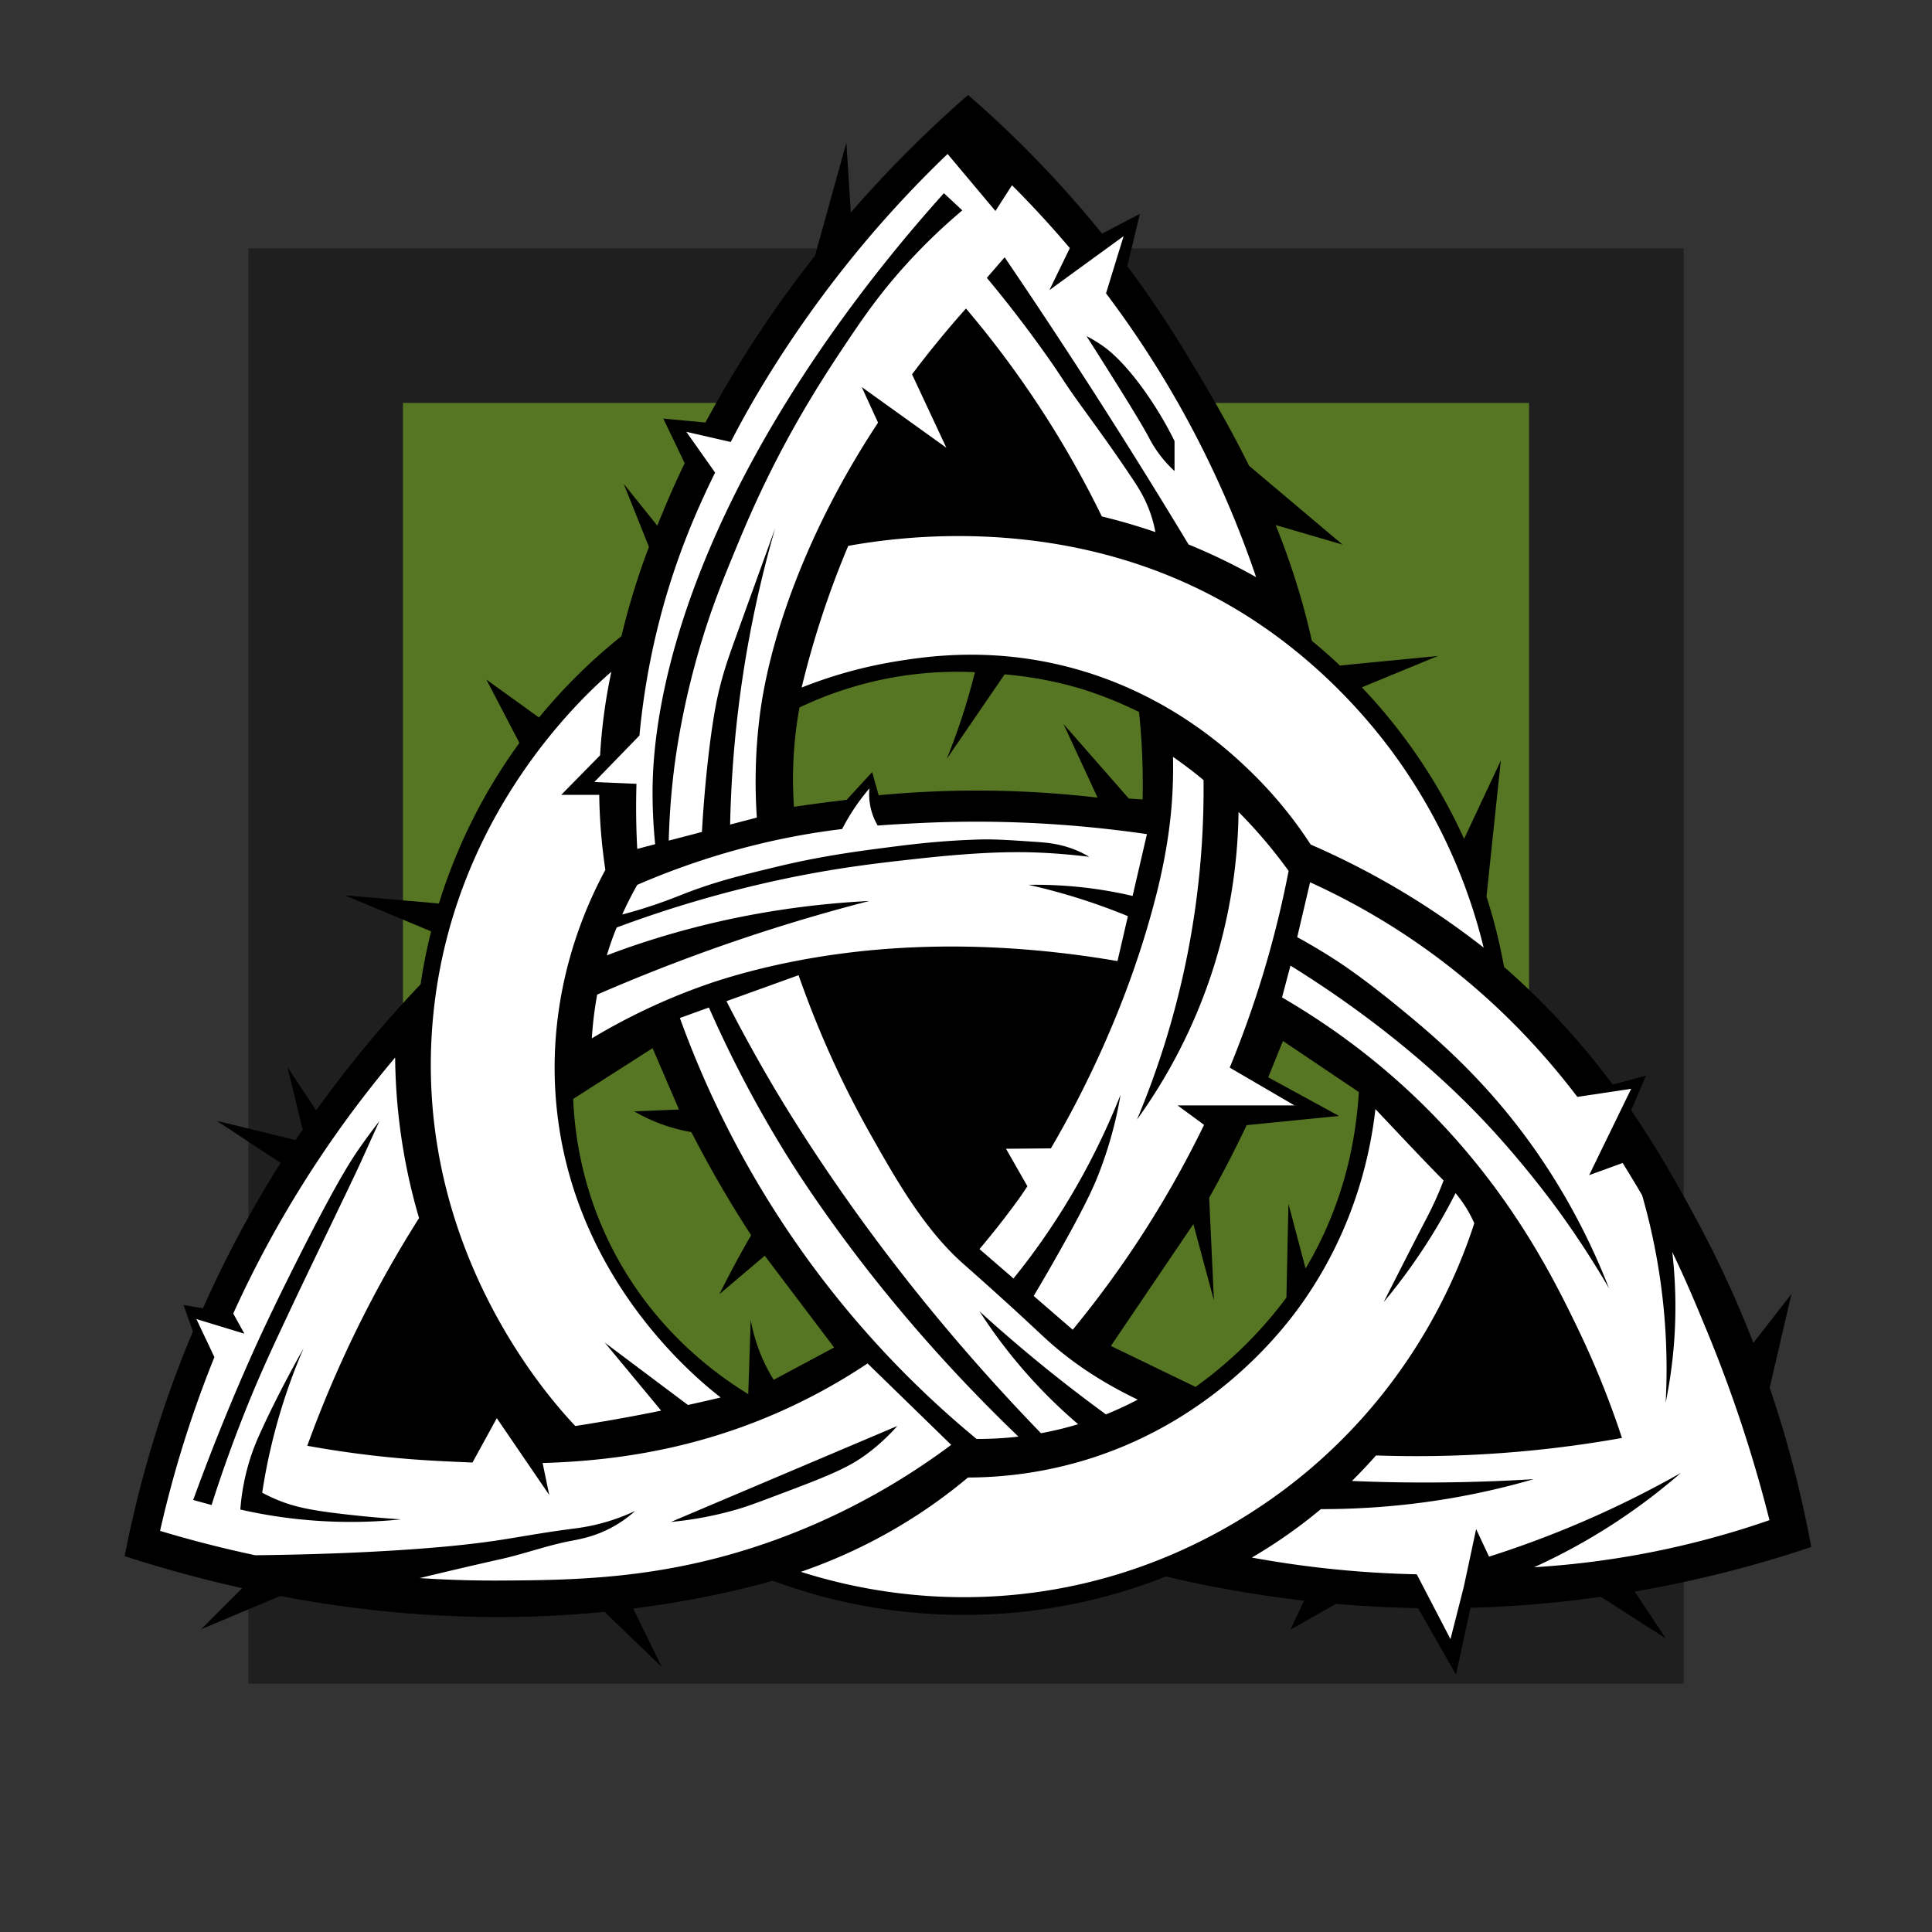 <svg
  xmlns="http://www.w3.org/2000/svg"
  viewBox="0 0 350 350"
  style="enable-background:new 0 0 350 350"
  xml:space="preserve"
  class="r6data__operator r6data__operator__icon r6data__operator__icon__thorn"
  id="operator__icon__thorn"
>
  <rect x="0" y="0" width="350" height="350" fill="#333333" stroke="none"/>
  <switch>
    <g>
      <path style="opacity:.4" d="M45 45h260v260H45z" />
      <path style="fill:#577623" d="M73 73h204v204H73z" />
      <path
        d="M328.125 280.25a205.241 205.241 0 0 0-7.529-28.853l3.932-16.953-6.893 8.821a198.567 198.567 0 0 0-10.746-23.154c-2.97-5.444-6.569-11.943-11.39-18.963l2.686-6.286-6.027 1.618a137.97 137.97 0 0 0-17.991-19.814c-.566-.513-1.13-1.01-1.694-1.506a98.816 98.816 0 0 0-3.183-12.74l2.599-24.643-6.654 14.181a99.671 99.671 0 0 0-18.524-27.443l13.79-5.683-17.761 1.734a100.003 100.003 0 0 0-5.081-4.476c-1.694-7.598-3.979-14.584-6.557-20.97l12.12 3.545-16.943-14.289c-3.916-7.936-8.031-14.748-11.502-20.489a193.671 193.671 0 0 0-10.563-15.678l2.285-9.461-6.856 3.577a197.558 197.558 0 0 0-24.269-25.119 218.171 218.171 0 0 0-21.242 21.285l-.8-12.66-5.684 20.489a210.128 210.128 0 0 0-8.649 11.789 206.966 206.966 0 0 0-11.201 18.435l-7.632-.712 3.87 8.081a156.522 156.522 0 0 0-3.307 7.304c-.522 1.24-1.08 2.575-1.66 4.005l-6.07-7.558 4.563 11.409a131.753 131.753 0 0 0-4.977 16.17 100.162 100.162 0 0 0-14.937 14.745l-9.538-6.88 5.982 11.476a99.16 99.16 0 0 0-14.577 29.093l-17.071-1.486 15.658 6.538a99.642 99.642 0 0 0-1.906 9.581 214.482 214.482 0 0 0-18.916 22.843l-5.197-7.823 2.75 11.317c-.43.628-.864 1.245-1.291 1.883l-14.265-3.478 11.562 7.627a197.415 197.415 0 0 0-5.089 8.485 208.952 208.952 0 0 0-8.983 17.842l-3.517-.592 1.698 4.795a204.138 204.138 0 0 0-4.365 11.288 208.043 208.043 0 0 0-8 29.417 237.725 237.725 0 0 0 21.285 5.798l-7.452 7.452 14.341-6.032c15.917 3.034 33.737 4.658 52.742 3.365 2.068-.141 4.07-.312 6.007-.505l10.382 10.005-5.179-10.593c12.612-1.6 21.663-4.013 25.271-5.043 10.781 4.001 22.442 6.191 34.616 6.191 12.929 0 25.282-2.468 36.615-6.955a216.926 216.926 0 0 0 25.048 4.375l-2.482 5.247 8.265-4.664c4.77.415 9.729.683 14.857.77l6.878 12.061 2.613-12.116c3.658-.103 7.387-.297 11.192-.607 4.287-.349 8.428-.825 12.435-1.391l11.773 7.558-5.65-8.512a213.301 213.301 0 0 0 31.985-8.068zM140.16 249.967a30.87 30.87 0 0 1-4.161-10.856l-.444 13.444c-5.495-3.353-17.658-11.826-25.333-27.778-4.958-10.304-6.136-19.767-6.383-25.697l14.383-9.192L123 200.999l-8.111.333a31.21 31.21 0 0 0 10.365 3.762 208.916 208.916 0 0 0 10.817 18.678 186.471 186.471 0 0 0-5.737 10.672l8.209-6.957 12.569 16.624-10.952 5.856zm37.007-106.745c-6.47-.007-12.489.322-17.988.845L158 139.874l-4.625 5.021a321.649 321.649 0 0 0-9.541 1.271 72.34 72.34 0 0 1 1-18 66.528 66.528 0 0 1 17.944-5.611 66.402 66.402 0 0 1 13.833-.778 114.677 114.677 0 0 1-5.111 15.722l10.5-15.333c3.313.281 7.192.849 11.444 1.944a68.86 68.86 0 0 1 2.845.805 71.008 71.008 0 0 1 10.059 4.076 127.307 127.307 0 0 1 .652 15.841l-2.5-.167-11.833-13.5 6.167 13.333a188.018 188.018 0 0 0-21.667-1.276zm62.03 81.626a67.472 67.472 0 0 1-2.68 4.946l-3.101-11.711-.37 16.977a74.389 74.389 0 0 1-16.464 16.189l-15.333-7.417 14.939-22.074 3.727 13.824-.86-18.599a214.735 214.735 0 0 0 6.789-13.152l16.738-1.666-12.829-6.998 2.662-6.585 13.75 9.25c-.463 7.698-2.175 17.217-6.968 27.016z"
      />
      <path
        style="fill:#fff"
        d="M205.333 87c-4.075-6.14-7.673-10.95-10.272-14.595-2.742-3.846-2.378-3.6-5.122-7.506a223.42 223.42 0 0 0-11.162-14.565L182 46.611a1147.884 1147.884 0 0 1 14.111 21.278 1149.295 1149.295 0 0 1 19.212 30.75 109.246 109.246 0 0 1 12.232 5.917 183.082 183.082 0 0 0-12.778-29.111 182.72 182.72 0 0 0-14.411-22.304l3.188-10.362-13.444 9.778 3.699-7.611a186.582 186.582 0 0 0-10.477-11.389l-3 4.667-8.667-10.333a203.651 203.651 0 0 0-18.889 20.778c-11.066 14.002-17.57 26.013-19.667 30-.24.457-.486.924-.734 1.399l-8.044-1.843 5.216 7.389c-3.348 6.784-6.964 15.125-9.771 25.611a133.32 133.32 0 0 0-3.934 22.025l-8.177 8.42 7.639.322a139.36 139.36 0 0 0 .139 11.789l3.244-.848a95.293 95.293 0 0 1-.466-8.596c-.048-5.384.27-21.467 10.556-45.444C141.628 68.934 162.314 44.656 171 35l3.333 3.111a104.52 104.52 0 0 0-10.556 10.222c-5.036 5.614-8.152 10.311-12 16.111-5.189 7.821-8.616 14.144-9.894 16.547-4.266 8.023-6.903 14.358-8.542 18.323-2.314 5.6-4.505 10.901-6.676 18.353-3.254 11.167-4.364 19.956-4.718 23.083a131.993 131.993 0 0 0-.797 11.536l6.013-1.573c.284-5.044.684-9.346 1.057-12.712.906-8.165 1.744-11.738 2.111-13.222.869-3.509 1.738-5.942 3-9.444a9319.488 9319.488 0 0 1 7.107-19.653 208.963 208.963 0 0 0-4.201 17.234 209.336 209.336 0 0 0-3.968 36.462l4.839-1.266a96.167 96.167 0 0 1 .444-17.778c.432-3.65 1.93-14.513 8.556-29.889 3.816-8.855 8.315-16.833 12.958-23.88l-2.958-6.453 15.333 11-6.216-13.297a184.055 184.055 0 0 1 9.771-11.925 180.668 180.668 0 0 1 24.611 37.667 109.71 109.71 0 0 1 9.704 2.834 23.52 23.52 0 0 0-.724-2.874c-.98-3.058-2.339-5.138-3.254-6.517zm-5.555-24.334c.91.638 3.738 2.709 7.777 8.445a67.02 67.02 0 0 1 5.222 8.778v5.444a21.665 21.665 0 0 1-2.111-2.222c-1.498-1.82-2.31-3.42-2.556-3.889-1.196-2.291-4.841-8.222-11.278-18.333a25.09 25.09 0 0 1 2.946 1.777z"
      />
      <path
        style="fill:#fff"
        d="M145.222 124.556a82.131 82.131 0 0 1 17.333-4.778c4.94-.792 15.231-2.346 27.952.342 19.542 4.13 31.727 15.504 35.715 19.324A76.617 76.617 0 0 1 237.444 153a142.949 142.949 0 0 1 12 5.889 143.3 143.3 0 0 1 19.333 12.778c-2-8.217-6.431-21.891-16.868-35.881-3.598-4.822-12.655-16.044-27.146-24.914-29.712-18.187-61.415-13.727-71.097-11.983a166.718 166.718 0 0 0-8.444 25.667zm-20.594 129.97c2.012-.442 3.989-.896 5.928-1.36-4.235-3.293-26.88-21.564-29.778-53.167-1.863-20.324 5.38-35.918 8.889-42.417a100.293 100.293 0 0 1-1.11-13.583h-6.89l7.044-7.161a100.174 100.174 0 0 1 2.039-15.139c-5.017 4.362-29.457 26.523-32.417 63.966-3.243 41.028 21.833 68.388 25.889 72.667a326.817 326.817 0 0 0 14.167-2.5c.469-.093.917-.195 1.383-.289l-10.216-12.322 15.072 11.305z"
      />
      <path
        style="fill:#fff"
        d="M193.389 160.5c4.34.324 8.287.99 11.793 1.807l2.596-11.196c-16.479-2.397-30.424-2.512-40.784-2.021-2.485.118-5.139.249-7.992.467a11.134 11.134 0 0 1-1.002-2.224 11.393 11.393 0 0 1-.5-4.5 38.825 38.825 0 0 0-3.417 4.667 38.462 38.462 0 0 0-1.525 2.688A129.128 129.128 0 0 0 137.111 153a135.54 135.54 0 0 0-21.667 7.299 64.249 64.249 0 0 0-2.722 5.373 88.166 88.166 0 0 0 3.166-.894c3.837-1.162 6.505-2.254 7.921-2.81 5.692-2.234 10.546-3.409 16.523-4.857 8.537-2.068 14.99-2.894 21.889-3.778 4.143-.531 8.971-1.048 14.822-1.239 3.012-.098 5.581.077 10.719.427 2.051.14 5.013.377 8.305 2.01.538.267.971.514 1.267.691-1.729-.215-4.22-.485-7.225-.667-4.955-.299-11.412-.363-23.749.999-7.286.804-15.025 1.659-25.362 3.889a212.557 212.557 0 0 0-29.281 8.584c-.204.506-.411 1.001-.608 1.527a62.828 62.828 0 0 0-1.182 3.522c3.846-1.479 10.759-3.909 19.626-5.967 7.125-1.653 16.589-3.315 27.944-3.889a329.034 329.034 0 0 0-14.944 4.222 329.318 329.318 0 0 0-34.369 12.738 64.832 64.832 0 0 0-.964 7.928 112.347 112.347 0 0 1 19.88-9.436c2.489-.895 11.341-3.975 24.343-5.786 19.635-2.735 37.779-1.046 51 1.222l1.887-8.137a111.988 111.988 0 0 0-8.109-2.974 112.667 112.667 0 0 0-9.889-2.701 77.692 77.692 0 0 1 7.057.204z"
      />
      <path
        style="fill:#fff"
        d="m234.5 200.25-11.726-6.841a186.685 186.685 0 0 0 10.67-35.631 89.32 89.32 0 0 0-9.07-10.69 97.46 97.46 0 0 1-4.875 29.246 97.487 97.487 0 0 1-13.528 26.5 154.547 154.547 0 0 0 12.062-61.506c-.403-.332-.793-.668-1.207-.997a85.89 85.89 0 0 0-4.327-3.218 88.453 88.453 0 0 1-.167 7.667c-.165 2.539-.671 8.613-2.778 17-5.006 19.93-13.491 36.557-19.174 46.258l-8.13.071 3.874 6.794a73.55 73.55 0 0 1-1.593 2.336 148.927 148.927 0 0 1-7.088 9.041l6.158 5.328a126.021 126.021 0 0 0 3.064-3.939c7.681-10.315 12.828-20.512 16.333-29.333a73.061 73.061 0 0 1-3.833 14c-.903 2.349-2.236 5.453-6.833 13.667a381.248 381.248 0 0 1-5.069 8.773l7.069 6.116a187.01 187.01 0 0 0 23.796-37.113l-4.796-3.526H234.5zm-77.722 29.306c-8.084-10.403-13.045-18.326-14.222-20.222a214.216 214.216 0 0 1-14.128-26.813l-5.261 1.896a176.876 176.876 0 0 0 24.278 45.25 176.642 176.642 0 0 0 29.474 31.012 62.718 62.718 0 0 0 7.583-.423c-12.122-11.626-21.228-22.34-27.724-30.7z"
      />
      <path
        style="fill:#fff"
        d="M184.778 247.444a93.583 93.583 0 0 1-7.333-9.889c3.5 3.182 7.238 6.416 11.222 9.667a275.367 275.367 0 0 0 11.679 9.006 61.72 61.72 0 0 0 5.766-2.673c-7.504-3.579-12.58-7.41-15.889-10.333-1.552-1.372-2.67-2.503-7.111-6.556-4.693-4.283-7.887-7.073-8.734-7.83-7.063-6.311-12.103-15.235-16.71-23.392-3.963-7.018-8.768-16.665-13-28.778l-13.061 4.708a289.174 289.174 0 0 0 7.723 14.133c1.919 3.29 8.174 13.868 18.115 27.381 7.416 10.081 17.647 22.825 31.136 36.75a60.706 60.706 0 0 0 6.727-1.627l.006-.002a93.451 93.451 0 0 1-10.536-10.565zM269.75 282a182.592 182.592 0 0 0 34.75-15.166 109.099 109.099 0 0 1-26.583 17.084 159.371 159.371 0 0 0 42.639-8.528 249.368 249.368 0 0 0-11.333-34.278c-1.832-4.435-3.777-9.139-6.276-14.296.523 4.567.763 9.779.387 15.518a86.596 86.596 0 0 1-1.583 11.75c.266-4.964.244-10.595-.333-16.75a113.986 113.986 0 0 0-3.924-20.78c-.296-.509-.593-1.019-.902-1.537a275.883 275.883 0 0 0-2.633-4.334l-6.069 2.207 7.611-15.639-9.747 1.462c-6.233-8.192-14.779-17.537-26.404-26.026a124.904 124.904 0 0 0-22.015-12.853l-2.333 9.944c1.816.99 4.289 2.406 7.129 4.254 2.375 1.546 6.108 4.213 11.204 8.385 4.9 4.011 12.21 10.057 19.667 19.167 5.397 6.594 12.742 17.08 18.5 31.833a165.239 165.239 0 0 0-9.36-14.339c-.87-1.192-6.214-8.472-13.14-15.827-12.994-13.799-27.445-23.496-35.226-28.326l-1.523 5.77c11.672 6.778 20.081 14.049 25.638 19.528 15.708 15.487 23.557 31.375 27.861 40.278a162.647 162.647 0 0 1 8.083 20 212.31 212.31 0 0 1-15.389 2.167 212.225 212.225 0 0 1-29.167 1 91.493 91.493 0 0 1-4.369 4.623c2.145.089 4.307.164 6.508.21 9.251.193 18.07-.023 26.41-.535a136.87 136.87 0 0 1-8.993 2.285c-10.665 2.327-20.623 3.148-29.552 3.142a91.223 91.223 0 0 1-12.503 8.774 187.545 187.545 0 0 0 29.877 3.032l6.112 11.742 2.422-9.519L267.417 277l2.333 5z"
      />
      <path
        style="fill:#fff"
        d="M265.417 218.5a22.989 22.989 0 0 0-1.732-2.354 104.694 104.694 0 0 1-4.629 8.187 105.302 105.302 0 0 1-8.389 11.556c3.179-6.275 5.697-11.217 7.667-15 .505-.969 1.48-2.834 2.556-5.444.227-.55.434-1.079.629-1.592-2.409-2.399-6.648-6.877-12.352-12.936-.818 7.266-3.413 21.11-13.167 35-3.083 4.39-15.448 20.986-38.511 28.307a73.967 73.967 0 0 1-22.135 3.443 94.846 94.846 0 0 1-7.854 5.917 96.036 96.036 0 0 1-22.417 11.167c8.289 2.633 23.484 6.26 42.25 3.75 25.818-3.454 43.129-16.484 50.333-22.667 19.133-16.418 26.668-35.754 29.417-44.233a22.965 22.965 0 0 0-1.666-3.101zM157.167 247a105.816 105.816 0 0 1-19.667 10.333c-14.109 5.609-27.484 7.365-39.199 7.706l1.199 5.794-9.5-13.916-4.404 8.03a442.115 442.115 0 0 1-6.275-.288 185.956 185.956 0 0 1-23.655-2.742 212.053 212.053 0 0 1 20.25-41.25 106.53 106.53 0 0 1-1.917-7.5 106.886 106.886 0 0 1-2.417-21.583 201.411 201.411 0 0 0-22.417 32.583 199.065 199.065 0 0 0-6.911 13.794l2.022 3.651-8.694-2.652 3.26 6.897a203.228 203.228 0 0 0-9.844 31.477 215.305 215.305 0 0 0 17.263 4.416c9.005-.103 22.418-.457 34.515-1.583 10.86-1.011 13.244-1.955 23.389-3.278.851-.111 3.117-.402 6-1.278a35.94 35.94 0 0 0 4.907-1.892 21.879 21.879 0 0 1-3.962 2.836c-3.211 1.791-6.026 2.275-7.778 2.611-4.256.816-8.351 2.334-12.581 3.278-3.799.848-8.561 1.95-14.731 3.442 5.296.349 10.103.465 14.312.447 14.446-.064 30.797-.282 50.5-7.5 14.018-5.135 24.571-11.924 31.486-17.083L157.167 247zM35 271.736a400.499 400.499 0 0 1 10.667-26.403c.799-1.785 3.555-7.904 8.667-18 6.838-13.505 9.361-17.284 10.667-19.167a111.416 111.416 0 0 1 3.722-5.056l-1.583 3.499-1.584 3.501c-1.961 4.335-8.971 18.664-12.944 27.111-3.336 7.09-5.601 11.905-8.333 18.778a251.104 251.104 0 0 0-5.951 16.647 1809.4 1809.4 0 0 1-3.328-.91zM52.222 275a89.82 89.82 0 0 1-8.685-1.534 40.278 40.278 0 0 1 1.629-8.716c.716-2.354 1.482-4.089 2.167-5.583 1.435-3.133 3.88-8.187 7.667-14.917-2.156 5-4.242 10.881-5.833 17.583a106.092 106.092 0 0 0-1.667 8.583c.496.266 1.26.657 2.216 1.075 3.321 1.454 6.38 2.102 12.84 2.841 2.733.313 6.149.651 10.111.917A90.593 90.593 0 0 1 52.222 275zm104.222-11.167c-3.352 2.371-7.521 3.965-15.722 7.056-3.546 1.336-5.357 2.015-7.222 2.556a64.261 64.261 0 0 1-11.944 2.265l41-17.377c-2.39 2.692-4.625 4.448-6.112 5.5z"
      />
    </g>
  </switch>
</svg>
